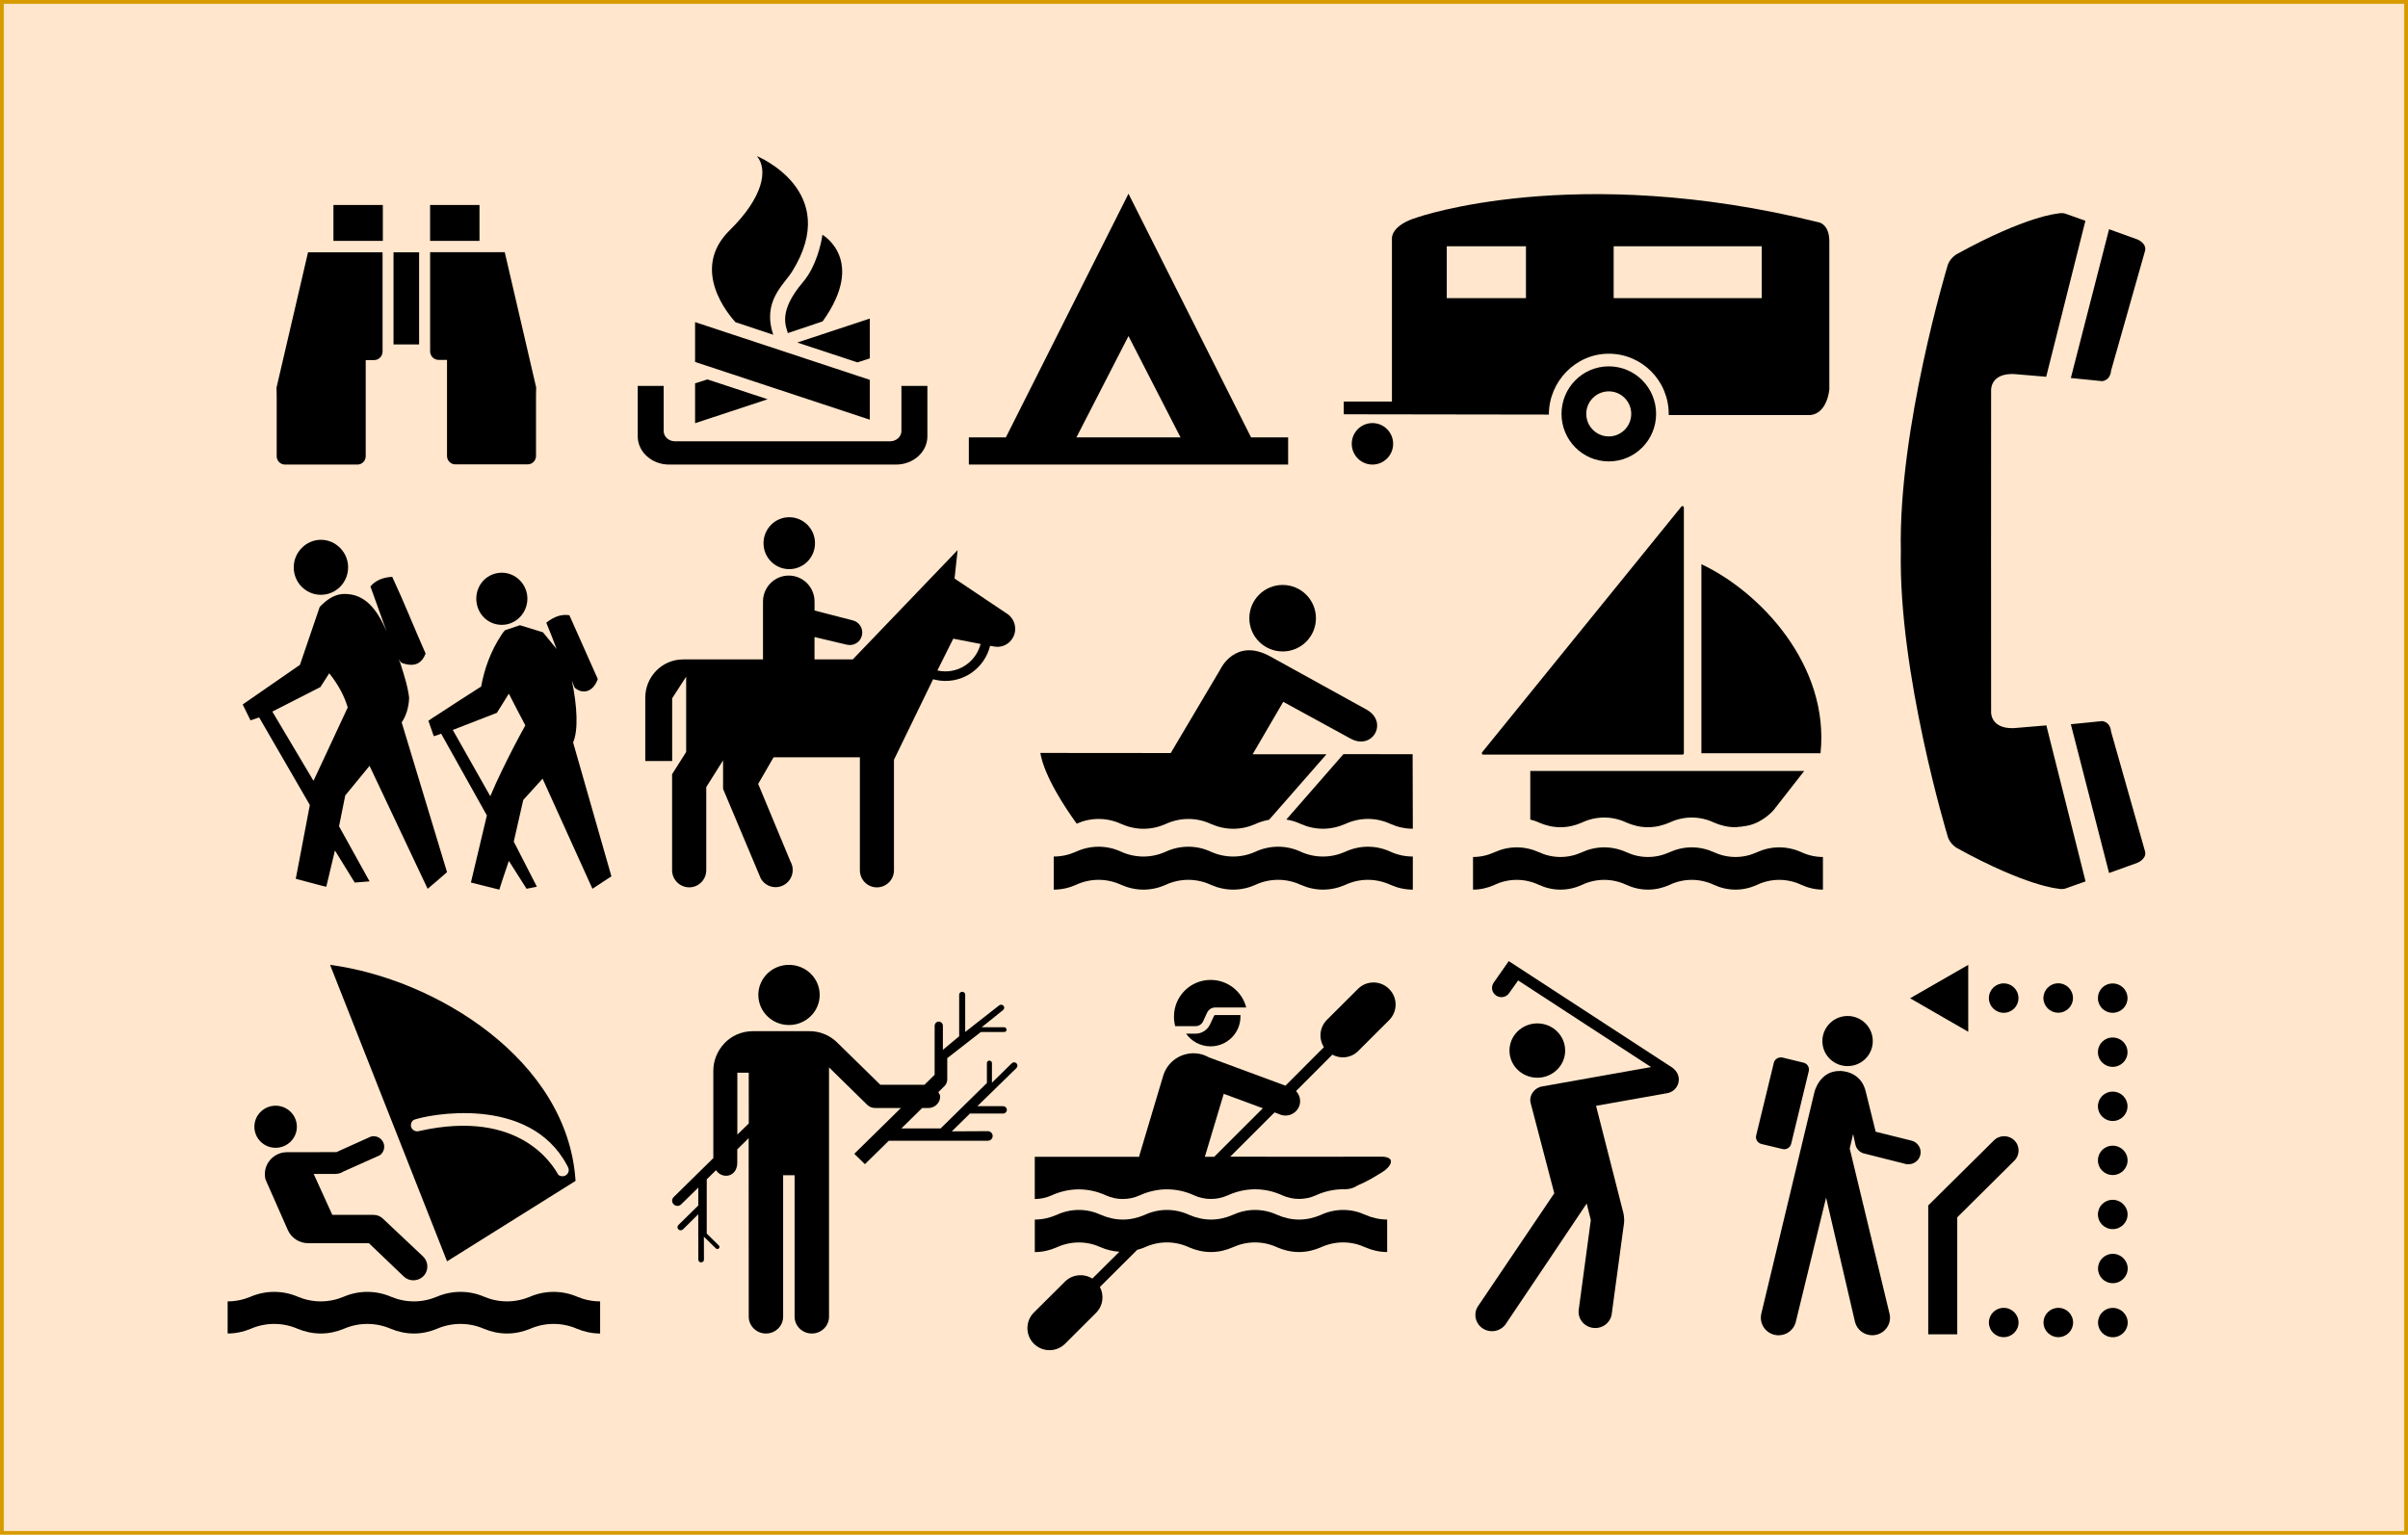 <?xml version="1.0" encoding="UTF-8"?>
<!DOCTYPE svg PUBLIC "-//W3C//DTD SVG 1.1//EN" "http://www.w3.org/Graphics/SVG/1.1/DTD/svg11.dtd">
<svg xmlns="http://www.w3.org/2000/svg" xmlns:xlink="http://www.w3.org/1999/xlink" version="1.1" width="640px" height="408px" viewBox="-0.5 -0.5 640 408" content="&lt;mxfile host=&quot;app.diagrams.net&quot; modified=&quot;2020-08-03T09:40:15.143Z&quot; agent=&quot;5.0 (Windows NT 10.0; Win64; x64) AppleWebKit/537.36 (KHTML, like Gecko) Chrome/84.0.415.105 Safari/537.36&quot; etag=&quot;dLroeg2-vrHS4CCMnR1o&quot; version=&quot;13.5.8&quot; type=&quot;github&quot;&gt;&lt;diagram id=&quot;J8G_Ns2awNbWIuy5xCMm&quot; name=&quot;Page-1&quot;&gt;3Zlbb5swFMc/TR6LDAYbHte0u0itNK3Sbi+RAwa8GIyM0yT79DMBmjjQNS2kD0RRZP+Pbcz5+XLszOA8236SpEjvRUT5zAHRdgZvZo5jA8eZVV8Q7WoFw0ZIJItqCRyEB/aXtjUbdc0iWjZaLSkhuGKFKYYiz2moDI1IKTZmsVjwyBAKklCjG5XwEBJOO8V+sEiltepAiA6Gz5Qlafto5Lm1JSNt6ablMiWR2BxJ8HYG51IIVaey7ZzyynumYz4+Y33qmaS5OqfCPPr97df36G6L4qt75+f8y5+rmyu7eY9HwtfNKze9VbvWB1Ks84hWrYAZvN6kTNGHgoSVdaOpay1VGdc5WydjxvlccCH3dWEcUxSGWi+VFCt6ZIlwsARVg00HqFR0++yr2U8O00ONiowqudNFmgou8OoqzSizXVznNwdmCAa1lh7hckFTkDTjJHlq++BJnWic+RrHvuxXPSCKKpltk2ryWCVL8tIqCyFVaS1ZLsI1J7I0/VsIlisqbx+1a8p+n4P9p+PzXOT6adeVo5ke4HdkSflXUTLFRK7NS6GUyI4KfOC6P9qgRIWYNLmQVo8fCRv2DWwOsLvYeqi12ujQnIHQQpIVMZN0usg87Jozzfc7yDCyAr9LzXcuRA2OQI3KhT1dahjZJjWELK/DzXYCC3e52QC2hUdH546ALtnvT9OFh5Bjwgu6U853LR910eFLTTlvILeUrVieTJeZ225R7c4WgA6zvjUygBcCdkaY939gQpZ0ScLVQknC+HTJeRiZ5Hy3S64nJgkuFZPggeT0GWgpiJouMeSbmxsEzlnE2mqjE/MHEiv1BFtMmxkOTmdZN/IPXAv3YLNbvKNzCwZy27A8KtcynvjOZh61XQDPWx/9C1Frb4rejk2IaJEQlVI5aXKeD18m57wnuaF3JCuyI6vpAkMYnwDr3mq9ayhiD70fSQSf9up4uq+5PbGI570nsqEn7JLyeFHdwmtuU4/9fWyf0Dtzb7sYvTefsxUNU/3DaZFqNy+86UILwMlRuwcaQla7dhmhpA9eDU5nD3/Z7G1H/3zB238=&lt;/diagram&gt;&lt;/mxfile&gt;" resource="https://app.diagrams.net/#Hminhtamhoaiduc%2Fstore%2Fmaster%2Ficons_test.svg"><defs/><g><rect x="0" y="0" width="639" height="407" fill="#ffe6cc" stroke="#d79b00" pointer-events="all"/><rect x="73" y="54" width="69" height="69" fill="none" stroke="none" pointer-events="all"/><path d="M 101.25 54 L 88.12 54 L 88.12 63.54 L 101.25 63.54 L 101.25 54 Z M 116.06 95.17 C 114.82 95.17 113.82 94.15 113.82 92.89 L 113.82 66.53 L 133.65 66.53 L 142 102.49 L 141.96 104.82 L 141.96 120.71 C 141.96 121.93 140.99 122.94 139.77 122.94 L 120.49 122.94 C 119.28 122.94 118.31 121.93 118.31 120.71 L 118.31 95.17 L 116.22 95.17 Z M 98.94 95.22 C 100.18 95.22 101.18 94.21 101.18 92.95 L 101.18 66.57 L 81.37 66.57 L 73 102.53 L 73.04 104.88 L 73.04 120.78 C 73.04 122 74.03 123 75.23 123 L 94.5 123 C 95.72 123 96.7 122 96.7 120.78 L 96.7 95.22 L 98.76 95.22 Z M 110.89 66.57 L 104.09 66.57 L 104.09 91.06 L 110.89 91.06 L 110.89 66.57 Z M 126.95 54 L 113.81 54 L 113.81 63.54 L 126.94 63.54 L 126.94 54 Z" fill="#000000" stroke="none" pointer-events="all"/><rect x="169" y="41" width="76.98" height="82" fill="none" stroke="none" pointer-events="all"/><path d="M 175.89 102.09 L 169 102.09 L 169 115.52 C 169 119.63 172.74 123 177.33 123 L 237.65 123 C 242.24 123 245.98 119.64 245.98 115.53 L 245.98 102.09 L 239.08 102.09 L 239.08 114.09 C 239.08 115.6 237.71 116.82 236.03 116.82 L 178.93 116.82 C 177.24 116.82 175.89 115.59 175.89 114.09 L 175.89 102.09 Z M 230.68 111.07 L 230.68 100.48 L 184.24 85.13 L 184.24 95.72 Z M 194.96 85.14 C 193.36 83.36 182.74 71.21 193.45 60.7 C 202.38 51.93 203.68 44.57 200.67 41 C 200.67 41 223.39 50.25 210.03 71.68 C 207.74 75.32 202.03 79.62 205.02 88.49 L 194.96 85.14 Z M 208.9 88.05 C 208.41 86.25 206.24 82.34 212.88 74.54 C 216.43 70.39 217.76 64.24 218.09 61.92 C 218.09 61.92 229.86 68.6 218.14 84.94 L 208.9 88.05 Z M 211.4 90.56 L 230.68 84.19 L 230.68 94.77 L 227.4 95.84 Z M 203.52 105.64 L 184.24 112 L 184.24 101.41 L 187.52 100.36 Z" fill="#000000" stroke="none" pointer-events="all"/><rect x="356" y="19.5" width="129.7" height="103.5" fill="none" stroke="none" pointer-events="all"/><path d="M 482.96 58.62 C 418.02 42.51 376.09 57.32 376.09 57.32 C 369.16 59.42 369.45 62.83 369.45 62.83 L 369.45 106.26 L 356.65 106.26 L 356.65 109.63 L 411.16 109.71 C 411.16 100.88 418.3 93.53 427.09 93.53 C 435.87 93.53 443.01 100.7 443.01 109.52 C 443.01 109.63 443.02 109.74 443.02 109.84 L 480.68 109.84 C 485.22 109.35 485.7 103.01 485.7 103.01 L 485.7 63.65 C 485.7 59.1 482.96 58.62 482.96 58.62 Z M 405.07 78.76 L 384.02 78.76 L 384.02 64.96 L 405.07 64.96 L 405.07 78.76 Z M 467.73 78.76 L 428.38 78.76 L 428.38 64.96 L 467.73 64.96 L 467.73 78.76 Z" fill="#000000" stroke="none" pointer-events="all"/><path d="M 364.27 111.97 C 361.24 111.97 358.77 114.43 358.77 117.48 C 358.77 120.52 361.23 123 364.27 123 C 367.29 123 369.77 120.54 369.77 117.48 C 369.77 114.44 367.29 111.97 364.27 111.97 Z" fill="#000000" stroke="none" pointer-events="all"/><path d="M 364.27 117.48" fill="#000000" stroke="none" pointer-events="all"/><path d="M 427.09 96.89 C 420.15 96.89 414.52 102.54 414.52 109.52 C 414.52 116.5 420.14 122.16 427.09 122.16 C 434.04 122.16 439.66 116.5 439.66 109.52 C 439.66 102.54 434.04 96.89 427.09 96.89 Z M 427.09 115.52 C 423.8 115.52 421.1 112.84 421.1 109.52 C 421.1 106.22 423.78 103.54 427.09 103.54 C 430.38 103.54 433.05 106.22 433.05 109.52 C 433.05 112.84 430.38 115.52 427.09 115.52 Z" fill="#000000" stroke="none" pointer-events="all"/><rect x="257" y="51" width="84.86" height="72" fill="none" stroke="none" pointer-events="all"/><path d="M 332.01 115.78 L 299.43 51 L 266.84 115.78 L 257 115.78 L 257 123 L 341.86 123 L 341.86 115.78 L 332.01 115.78 Z M 285.59 115.78 L 299.43 88.84 L 313.26 115.77 L 285.59 115.77 Z" fill="#000000" stroke="none" pointer-events="all"/><rect x="64" y="143" width="98" height="93" fill="none" stroke="none" pointer-events="all"/><path d="M 132.88 151.75 C 129.04 151.75 126.09 154.86 126.09 158.63 C 126.09 162.5 129.04 165.61 132.88 165.61 C 136.6 165.61 139.67 162.5 139.67 158.63 C 139.66 154.86 136.6 151.75 132.88 151.75 Z M 151.82 196.87 C 153.24 193.66 152.91 187.12 151.49 180.46 C 151.6 180.68 152.15 182.24 152.26 182.35 C 154.56 184.23 157.18 183.35 158.38 180.02 C 155.86 174.36 153.35 168.71 150.83 163.05 C 148.75 162.72 146.78 163.39 144.69 165.04 C 145.68 167.38 146.56 169.7 147.43 172.03 L 143.81 167.59 L 137.68 165.71 L 133.73 167.04 C 133.4 167.37 133.07 167.81 132.86 168.15 C 129.9 172.58 128.26 177.24 127.38 182.01 C 123.43 184.56 119.72 186.89 115.88 189.44 C 115 190 114.13 190.55 113.36 191.11 L 114.79 195.21 L 115.88 194.88 L 116.75 194.54 L 128.9 216.27 L 124.66 234.11 L 132.21 236 L 132.88 233.9 L 134.74 228.35 L 139.45 235.77 L 142.19 235.22 L 136.05 223.24 L 138.57 212.16 L 143.71 206.5 L 156.96 235.77 L 162 232.46 L 151.82 196.87 Z M 132.88 204.4 C 131.78 206.62 130.8 208.84 129.81 211.17 L 119.84 193.55 L 131.56 189 L 132.88 186.9 L 134.74 183.9 C 136.17 186.78 137.7 189.56 139.12 192.33 C 136.92 196.32 134.84 200.3 132.88 204.4 Z M 84.8 143 C 80.85 143 77.57 146.32 77.57 150.31 C 77.57 154.42 80.85 157.62 84.8 157.62 C 88.74 157.62 92.02 154.41 92.02 150.31 C 92.03 146.32 88.74 143 84.8 143 Z M 106.26 191.54 C 107.47 189.77 108.13 187.56 108.24 185.01 C 107.91 182.01 106.81 178.69 105.83 175.58 C 104.85 173.59 105.72 175.58 106.48 175.8 C 109.77 176.91 111.63 175.8 112.62 173.25 C 109.56 166.37 106.92 159.62 103.75 152.85 C 101.23 152.96 99.26 153.85 97.95 155.4 L 102.22 167.27 C 99.7 161.39 96.41 157.29 90.94 157.4 C 88.97 157.4 86.89 158.4 84.81 160.5 C 84.7 160.61 84.59 160.72 84.48 160.83 C 82.72 165.93 80.97 171.14 79.22 176.24 L 64 186.78 L 66.08 191 L 68.38 190.22 L 81.85 213.5 L 78.11 233.12 L 84.8 234.9 L 86.22 235.24 L 88.52 225.59 L 93.78 234.12 L 97.72 233.8 L 89.61 219.16 L 91.26 210.96 L 97.72 203.09 L 113.16 235.78 L 115.9 233.45 L 118.31 231.35 L 106.26 191.54 Z M 84.8 202.85 L 82.82 207.07 L 71.88 188.67 L 84.7 182.13 C 84.7 182.02 84.81 181.91 84.81 181.91 C 85.57 180.69 86.34 179.58 87 178.48 C 89.4 181.47 91.05 184.58 91.92 187.57 L 84.8 202.85 Z" fill="#000000" stroke="none" pointer-events="all"/><rect x="171" y="137" width="99" height="99" fill="none" stroke="none" pointer-events="all"/><path d="M 209.26 150.8 C 213.05 150.8 216.11 147.71 216.11 143.91 C 216.11 140.09 213.05 137 209.26 137 C 205.49 137 202.43 140.09 202.43 143.91 C 202.43 147.71 205.49 150.8 209.26 150.8 M 260.12 170.69 L 252.86 169.28 L 248.64 177.74 C 249.33 177.91 250.03 177.98 250.76 177.98 C 255.27 177.98 259.04 174.89 260.12 170.69 M 171 184.97 C 171 179.36 175.5 174.8 181.06 174.8 L 202.29 174.8 L 202.29 159.43 C 202.29 155.6 205.35 152.51 209.14 152.51 C 212.93 152.51 215.99 155.6 215.99 159.43 L 215.99 161.8 L 226.1 164.41 C 227.87 164.82 229 166.59 228.59 168.38 C 228.2 170.18 226.43 171.3 224.63 170.9 L 215.98 168.85 L 215.98 174.79 L 226.16 174.79 L 254.02 145.74 L 253.2 153.29 L 266.91 162.49 C 269.18 163.79 270 166.74 268.7 169.03 C 267.69 170.85 265.66 171.73 263.75 171.38 L 262.65 171.17 C 261.33 176.56 256.51 180.52 250.78 180.52 C 249.64 180.52 248.54 180.35 247.5 180.07 L 237.1 201.47 L 237.1 230.84 C 237.1 233.36 235.06 235.4 232.55 235.4 C 230.06 235.4 228.04 233.36 228.04 230.84 L 228.04 200.81 L 205.11 200.81 L 201.01 207.89 L 209.59 228.52 C 210.84 230.73 210.05 233.51 207.89 234.74 C 205.69 236 202.94 235.22 201.69 233.01 L 191.68 209.22 L 191.68 201.63 L 187.21 208.74 L 187.21 230.83 C 187.21 233.35 185.18 235.39 182.68 235.39 C 180.18 235.39 178.13 233.35 178.13 230.83 L 178.13 205.32 L 181.87 199.4 L 181.87 179.39 L 178.15 185.13 L 178.15 201.81 L 171 201.81 L 171 184.97 Z" fill="#000000" stroke="none" pointer-events="all"/><rect x="276" y="155" width="99" height="81" fill="none" stroke="none" pointer-events="all"/><path d="M 340.41 172.68 C 345.3 172.68 349.25 168.72 349.25 163.85 C 349.25 158.97 345.3 155 340.41 155 C 335.51 155 331.55 158.97 331.55 163.85 C 331.55 168.72 335.51 172.68 340.41 172.68 Z M 375 236 C 372.91 236 370.89 235.53 369.11 234.74 C 367.28 233.89 365.21 233.39 363.05 233.39 C 360.92 233.39 358.85 233.88 357.02 234.74 C 355.21 235.53 353.21 236 351.13 236 C 349.04 236 347.04 235.53 345.25 234.74 C 343.43 233.89 341.36 233.39 339.19 233.39 C 337.02 233.39 334.96 233.88 333.13 234.74 C 331.35 235.53 329.35 236 327.26 236 C 325.18 236 323.18 235.53 321.37 234.74 C 319.54 233.89 317.49 233.39 315.34 233.39 C 313.18 233.39 311.11 233.88 309.27 234.74 C 307.5 235.53 305.5 236 303.4 236 C 301.33 236 299.33 235.53 297.53 234.74 C 295.7 233.89 293.63 233.39 291.49 233.39 C 289.34 233.39 287.27 233.88 285.43 234.74 C 283.65 235.53 281.65 236 279.56 236 L 279.56 227.2 C 281.64 227.2 283.64 226.74 285.43 225.94 C 287.26 225.09 289.33 224.59 291.49 224.59 C 293.63 224.59 295.7 225.08 297.53 225.94 C 299.33 226.75 301.33 227.2 303.4 227.2 C 305.49 227.2 307.49 226.74 309.27 225.94 C 311.1 225.09 313.17 224.59 315.34 224.59 C 317.5 224.59 319.54 225.08 321.37 225.94 C 323.18 226.75 325.18 227.2 327.26 227.2 C 329.35 227.2 331.35 226.74 333.13 225.94 C 334.95 225.09 337.02 224.59 339.19 224.59 C 341.36 224.59 343.42 225.08 345.25 225.94 C 347.03 226.75 349.03 227.2 351.13 227.2 C 353.21 227.2 355.21 226.74 357.02 225.94 C 358.85 225.09 360.92 224.59 363.05 224.59 C 365.21 224.59 367.28 225.08 369.11 225.94 C 370.88 226.75 372.91 227.2 375 227.2 L 375 236 Z M 285.67 218.46 C 287.45 217.66 289.43 217.21 291.51 217.21 C 293.65 217.21 295.72 217.7 297.55 218.56 C 299.35 219.35 301.35 219.82 303.42 219.82 C 305.51 219.82 307.5 219.35 309.29 218.56 C 311.12 217.71 313.19 217.21 315.36 217.21 C 317.52 217.21 319.56 217.7 321.39 218.56 C 323.2 219.35 325.2 219.82 327.28 219.82 C 329.37 219.82 331.37 219.35 333.15 218.56 C 334.32 218.02 335.52 217.66 336.8 217.43 L 352.06 200.01 L 332.43 200.01 L 340.56 186.07 L 358.38 195.81 C 364.27 199.13 368.62 191.46 362.7 188.14 L 337.17 174.04 C 327.78 168.82 323.82 177.48 323.82 177.48 L 310.66 199.69 L 276 199.66 C 277.09 206 282.79 214.5 285.67 218.46 Z M 341.38 217.37 C 342.74 217.58 344.03 217.98 345.25 218.55 C 347.03 219.34 349.03 219.81 351.13 219.81 C 353.21 219.81 355.21 219.34 357.02 218.55 C 358.85 217.7 360.92 217.2 363.05 217.2 C 365.21 217.2 367.28 217.69 369.11 218.55 C 370.88 219.34 372.91 219.81 375 219.81 L 374.95 200 L 356.56 199.98 L 341.38 217.37 Z" fill="#000000" stroke="none" pointer-events="all"/><rect x="391" y="134" width="94.79" height="102" fill="none" stroke="none" pointer-events="all"/><path d="M 484 236 C 481.99 236 480.02 235.53 478.28 234.73 C 476.5 233.89 474.48 233.4 472.38 233.4 C 470.29 233.4 468.28 233.88 466.49 234.73 C 464.74 235.53 462.79 236 460.76 236 C 458.75 236 456.78 235.53 455.04 234.73 C 453.25 233.89 451.23 233.4 449.13 233.4 C 447.05 233.4 445.03 233.88 443.25 234.73 C 441.49 235.53 439.54 236 437.5 236 C 435.46 236 433.52 235.53 431.77 234.73 C 429.99 233.89 427.96 233.4 425.87 233.4 C 423.77 233.4 421.75 233.88 419.97 234.73 C 418.24 235.53 416.28 236 414.24 236 C 412.22 236 410.26 235.53 408.51 234.73 C 406.73 233.89 404.72 233.4 402.61 233.4 C 400.52 233.4 398.51 233.88 396.73 234.73 C 394.97 235.53 393.03 236 391 236 L 391 227.32 C 393.04 227.32 394.98 226.86 396.73 226.05 C 398.51 225.24 400.53 224.76 402.61 224.76 C 404.72 224.76 406.73 225.24 408.51 226.05 C 410.26 226.86 412.22 227.32 414.24 227.32 C 416.28 227.32 418.23 226.86 419.97 226.05 C 421.75 225.24 423.77 224.76 425.87 224.76 C 427.96 224.76 429.99 225.24 431.77 226.05 C 433.52 226.86 435.46 227.32 437.5 227.32 C 439.53 227.32 441.48 226.86 443.24 226.05 C 445.03 225.24 447.05 224.76 449.12 224.76 C 451.22 224.76 453.24 225.24 455.03 226.05 C 456.77 226.86 458.73 227.32 460.75 227.32 C 462.79 227.32 464.73 226.86 466.49 226.05 C 468.27 225.24 470.29 224.76 472.38 224.76 C 474.48 224.76 476.5 225.24 478.28 226.05 C 480.02 226.86 481.98 227.32 484 227.32 L 484 236 L 484 236 Z M 451.7 149.49 C 467.29 156.82 485.79 176.32 483.36 199.74 L 451.7 199.74 L 451.7 149.49 L 451.7 149.49 Z M 476.67 204.46 L 462.21 204.46 L 406.22 204.46 L 406.22 217.37 C 407.01 217.58 407.8 217.81 408.51 218.16 C 410.26 218.93 412.22 219.41 414.24 219.41 C 416.28 219.41 418.23 218.93 419.97 218.16 C 421.75 217.32 423.77 216.83 425.87 216.83 C 427.96 216.83 429.99 217.32 431.77 218.16 C 433.52 218.93 435.46 219.41 437.5 219.41 C 439.53 219.41 441.48 218.93 443.24 218.16 C 445.03 217.32 447.05 216.83 449.12 216.83 C 451.22 216.83 453.24 217.32 455.03 218.16 C 456.77 218.93 458.73 219.41 460.76 219.41 C 461.14 219.41 461.52 219.31 461.89 219.26 C 461.93 219.26 461.93 219.31 461.98 219.31 C 462.24 219.31 462.43 219.19 462.67 219.19 C 463.13 219.13 463.6 219.08 464.06 218.97 C 468.23 218.09 470.92 214.82 470.92 214.82 L 479.02 204.46 L 476.67 204.46 L 476.67 204.46 L 476.67 204.46 Z M 446.86 134.1 C 446.72 134.01 446.56 134 446.42 134.15 C 446.42 134.15 446.42 134.15 446.41 134.15 C 446.41 134.15 446.41 134.15 446.4 134.15 C 428.74 155.92 411.08 177.7 393.44 199.46 C 393.24 199.71 393.35 200.11 393.7 200.11 C 411.36 200.11 429.02 200.11 446.66 200.11 C 446.87 200.11 447.04 199.94 447.04 199.73 C 447.04 177.96 447.04 156.19 447.04 134.42 C 447.06 134.26 446.97 134.15 446.86 134.1 Z" fill="#000000" stroke="none" pointer-events="all"/><rect x="60" y="256" width="99" height="98" fill="none" stroke="none" pointer-events="all"/><path d="M 159 354 C 156.85 354 154.76 353.53 152.91 352.76 C 151.01 351.93 148.87 351.45 146.63 351.45 C 144.41 351.45 142.27 351.93 140.37 352.76 C 138.49 353.53 136.42 354 134.25 354 C 132.08 354 130.02 353.53 128.16 352.76 C 126.26 351.93 124.12 351.45 121.87 351.45 C 119.65 351.45 117.51 351.93 115.59 352.76 C 113.74 353.53 111.68 354 109.51 354 C 107.34 354 105.27 353.53 103.41 352.76 C 101.5 351.93 99.37 351.45 97.12 351.45 C 94.88 351.45 92.76 351.93 90.85 352.76 C 88.99 353.53 86.92 354 84.75 354 C 82.58 354 80.52 353.53 78.65 352.76 C 76.75 351.93 74.61 351.45 72.38 351.45 C 70.13 351.45 68.01 351.93 66.1 352.76 C 64.24 353.53 62.18 354 60 354 L 60 345.46 C 62.17 345.46 64.23 345 66.1 344.22 C 68 343.4 70.13 342.93 72.38 342.93 C 74.61 342.93 76.75 343.4 78.65 344.22 C 80.52 345 82.58 345.46 84.75 345.46 C 86.92 345.46 88.99 345 90.85 344.22 C 92.76 343.4 94.89 342.93 97.12 342.93 C 99.37 342.93 101.49 343.4 103.41 344.22 C 105.27 345 107.33 345.46 109.51 345.46 C 111.68 345.46 113.74 345 115.6 344.22 C 117.52 343.4 119.66 342.93 121.88 342.93 C 124.13 342.93 126.27 343.4 128.17 344.22 C 130.02 345 132.08 345.46 134.26 345.46 C 136.44 345.46 138.5 345 140.37 344.22 C 142.27 343.4 144.41 342.93 146.63 342.93 C 148.87 342.93 151.01 343.4 152.91 344.22 C 154.76 345 156.85 345.46 159 345.46 L 159 354 Z M 72.75 304.63 C 75.86 304.63 78.4 302.12 78.4 299.03 C 78.4 295.94 75.87 293.44 72.75 293.44 C 69.64 293.44 67.11 295.95 67.11 299.03 C 67.11 302.11 69.63 304.63 72.75 304.63 Z M 97.55 329.99 L 81.41 329.99 C 79.03 329.99 76.96 328.6 76.03 326.56 L 70.07 313.06 C 69.95 312.61 69.89 312.14 69.89 311.67 C 69.89 308.41 72.54 305.8 75.8 305.8 L 88.91 305.78 L 97.91 301.72 C 98.05 301.62 98.42 301.55 98.82 301.55 C 100.36 301.55 101.62 302.81 101.62 304.33 C 101.62 305.27 101.14 306.13 100.42 306.63 L 90.64 311 C 89.99 311.51 88.76 311.58 88.76 311.58 L 82.87 311.58 L 87.82 322.46 L 98.72 322.46 L 98.72 322.46 C 99.8 322.46 100.55 322.83 101.21 323.41 L 111.91 333.49 L 111.91 333.49 C 113.39 334.88 113.48 337.2 112.1 338.7 C 110.68 340.16 108.33 340.26 106.85 338.88 L 106.85 338.88 L 97.55 329.99 Z M 147.83 311.71 C 148.04 312.05 148.55 312.19 149.02 312.19 C 149.92 312.19 150.66 311.46 150.66 310.54 C 150.66 310.1 150.44 309.7 150.24 309.34 C 140.16 290.24 112.93 295.92 109.6 297.16 C 109.04 297.37 108.71 298 108.71 298.61 C 108.71 299.51 109.45 300.25 110.36 300.25 C 110.64 300.25 110.78 300.23 111.01 300.15 C 137.72 294.2 146.42 309.29 147.83 311.71 Z M 152.47 313.43 L 118.32 334.81 L 87.23 256 C 115.05 259.66 150.42 281.11 152.47 313.43 Z" fill="#000000" stroke="none" pointer-events="all"/><rect x="178" y="256" width="92" height="98" fill="none" stroke="none" pointer-events="all"/><path d="M 209.19 271.99 C 204.7 271.99 201.05 268.4 201.05 263.98 C 201.05 259.57 204.69 256 209.19 256 C 213.7 256 217.36 259.57 217.36 263.99 C 217.36 268.4 213.69 271.99 209.19 271.99 Z M 269.66 282.17 C 269.3 281.82 268.76 281.82 268.4 282.17 L 263.14 287.33 L 263.14 282.1 C 263.14 281.75 262.83 281.45 262.47 281.45 C 262.09 281.45 261.8 281.75 261.8 282.1 L 261.8 287.4 L 249.5 299.48 L 239.07 299.48 C 239.07 299.48 241.79 296.81 244.59 294.06 L 246.21 294.06 C 247.95 294.06 249.38 292.68 249.38 291 C 249.38 290.55 249.07 290.23 248.89 289.84 C 249.76 288.98 250.43 288.31 250.57 288.17 C 251.24 287.54 251.26 286.52 251.26 286.52 L 251.26 280.8 L 260.21 273.84 L 266.39 273.84 C 266.75 273.84 267.03 273.59 267.03 273.24 C 267.03 272.91 266.74 272.58 266.39 272.58 L 260.42 272.58 L 266.13 267.98 C 266.46 267.65 266.51 267.16 266.18 266.84 C 265.85 266.51 265.3 266.51 264.96 266.84 L 256.03 273.84 L 256.03 263.93 C 256.03 263.48 255.7 263.16 255.24 263.16 C 254.79 263.16 254.43 263.48 254.43 263.93 L 254.43 274.99 L 250.1 278.59 L 250.1 272.19 C 250.1 271.6 249.62 271.08 249.03 271.08 C 248.41 271.08 247.91 271.6 247.91 272.19 L 247.91 285.22 L 245.19 287.88 C 242.58 287.88 235.24 287.88 233.48 287.88 C 232.1 286.53 224.05 278.66 222.05 276.69 C 221.93 276.55 221.26 275.95 221.1 275.85 C 219.34 274.47 217.11 273.63 214.68 273.63 L 199.64 273.63 C 193.31 273.63 189.09 278.84 189.09 284.13 L 189.09 307.37 L 178.55 317.73 C 178 318.26 178 319.13 178.55 319.66 C 179.1 320.2 180 320.22 180.55 319.66 L 185.09 315.21 L 185.09 319.97 L 179.81 325.15 C 179.48 325.48 179.48 325.99 179.81 326.32 C 180.14 326.65 180.69 326.65 181.02 326.32 L 185.08 322.3 L 185.1 334.37 C 185.1 334.77 185.43 335.09 185.84 335.09 C 186.27 335.09 186.6 334.77 186.6 334.37 L 186.58 328.26 L 189.77 331.38 C 189.98 331.59 190.34 331.59 190.56 331.38 C 190.77 331.17 190.77 330.83 190.56 330.61 L 187.34 327.43 L 187.34 313.01 L 189.81 310.58 C 191.38 313.04 195.45 312.49 195.45 308.58 L 195.45 305.04 L 198.48 302.07 L 198.5 349.51 C 198.5 351.99 200.55 354 203.08 354 C 205.61 354 207.64 352 207.64 349.51 L 207.64 311.92 L 210.69 311.92 L 210.69 349.51 C 210.69 351.99 212.74 354 215.27 354 C 217.8 354 219.84 352 219.84 349.51 L 219.84 283.25 L 229.96 293.18 C 230.53 293.76 231.34 294.06 232.18 294.06 L 238.94 294.06 L 226.55 306.23 L 229.38 308.98 L 235.73 302.75 L 262.04 302.75 C 262.76 302.75 263.33 302.2 263.33 301.49 C 263.33 300.79 262.76 300.21 262.04 300.21 L 252.47 300.26 L 257.3 295.52 L 266.1 295.52 C 266.65 295.52 267.1 295.1 267.1 294.56 C 267.1 294.01 266.67 293.58 266.1 293.56 L 259.27 293.56 L 269.65 283.43 C 270 283.05 270 282.52 269.66 282.17 Z M 195.47 301.13 L 195.47 284.67 L 198.5 284.67 L 198.51 298.16 L 195.47 301.13 Z" fill="#000000" stroke="none" pointer-events="all"/><rect x="272" y="260" width="99" height="99" fill="none" stroke="none" pointer-events="all"/><path d="M 356.49 321.15 C 354.37 321.15 352.34 321.64 350.55 322.47 C 348.78 323.24 346.83 323.71 344.77 323.71 C 342.73 323.71 340.76 323.24 339 322.47 C 337.2 321.64 335.17 321.15 333.06 321.15 C 330.97 321.15 328.94 321.64 327.12 322.47 C 325.38 323.24 323.42 323.71 321.37 323.71 C 319.31 323.71 317.34 323.24 315.59 322.47 C 313.79 321.64 311.77 321.15 309.65 321.15 C 307.54 321.15 305.5 321.64 303.72 322.47 C 301.95 323.24 299.99 323.71 297.94 323.71 C 295.89 323.71 293.93 323.24 292.16 322.47 C 290.36 321.64 288.36 321.15 286.24 321.15 C 284.13 321.15 282.1 321.64 280.31 322.47 C 278.54 323.24 276.58 323.71 274.53 323.71 L 274.53 332.35 C 276.58 332.35 278.54 331.88 280.31 331.11 C 282.11 330.28 284.13 329.79 286.24 329.79 C 288.36 329.79 290.36 330.28 292.16 331.11 C 293.65 331.77 295.31 332.14 297.01 332.26 L 289.83 339.4 C 287.55 337.98 284.52 338.24 282.53 340.22 L 274.28 348.43 C 272 350.71 272 354.42 274.28 356.72 C 276.59 359 280.3 359 282.58 356.72 L 290.81 348.5 C 292.68 346.64 293.01 343.85 291.83 341.63 L 301.74 331.76 C 302.42 331.55 303.07 331.39 303.7 331.1 C 305.49 330.27 307.52 329.78 309.63 329.78 C 311.75 329.78 313.78 330.27 315.57 331.1 C 317.32 331.87 319.29 332.34 321.35 332.34 C 323.39 332.34 325.36 331.87 327.1 331.1 C 328.92 330.27 330.95 329.78 333.04 329.78 C 335.16 329.78 337.19 330.27 338.98 331.1 C 340.74 331.87 342.71 332.34 344.75 332.34 C 346.81 332.34 348.76 331.87 350.53 331.1 C 352.33 330.27 354.35 329.78 356.47 329.78 C 358.59 329.78 360.6 330.27 362.4 331.1 C 364.15 331.87 366.14 332.34 368.18 332.34 L 368.18 323.7 C 366.13 323.7 364.15 323.23 362.4 322.46 C 360.61 321.64 358.6 321.15 356.49 321.15 Z M 360.47 278.91 L 368.7 270.7 C 371 268.39 371 264.69 368.7 262.41 C 366.41 260.1 362.68 260.1 360.4 262.41 L 352.17 270.62 C 350.18 272.6 349.94 275.62 351.37 277.88 L 341.15 288.12 L 320.83 280.6 C 320.29 280.3 319.74 280.04 319.1 279.85 C 314.68 278.53 309.99 281.04 308.66 285.46 L 302.42 306.36 C 302.33 306.61 302.3 306.82 302.28 307.02 L 274.52 307.02 L 274.52 318.25 C 276.04 318.25 277.6 317.9 278.97 317.29 C 281.23 316.25 283.74 315.68 286.22 315.68 C 288.69 315.68 291.18 316.24 293.39 317.26 C 294.86 317.92 296.37 318.24 297.91 318.24 C 299.47 318.24 300.99 317.91 302.39 317.28 C 304.67 316.24 307.16 315.67 309.63 315.67 C 312.12 315.67 314.58 316.21 316.83 317.25 C 318.25 317.91 319.81 318.23 321.35 318.23 C 322.88 318.23 324.39 317.9 325.82 317.27 C 328.09 316.23 330.6 315.66 333.05 315.66 C 335.57 315.66 337.99 316.2 340.25 317.24 C 341.7 317.9 343.25 318.22 344.76 318.22 C 346.3 318.22 347.84 317.89 349.24 317.26 C 351.5 316.22 354.02 315.65 356.49 315.65 C 356.9 315.65 358.61 315.78 360.29 314.66 C 363.27 313.36 364.39 312.61 367 311.02 C 369.14 309.71 370.91 306.85 366.25 306.99 C 364.95 307.04 326.46 306.99 326.46 306.99 L 338.25 295.22 L 339.84 295.83 C 341.84 296.56 344.08 295.53 344.82 293.52 C 345.34 292.1 344.94 290.57 343.96 289.55 L 353.61 279.87 C 355.81 281.08 358.6 280.78 360.47 278.91 Z M 322.21 307.03 L 319.72 307.03 L 324.75 290.28 L 335.14 294.12 L 322.21 307.03 Z M 322.14 269.61 L 321.07 271.89 C 320.37 273.31 318.92 274.29 317.27 274.29 L 314.74 274.29 C 316.19 276.33 318.57 277.66 321.25 277.66 C 325.62 277.66 329.19 274.12 329.19 269.74 L 329.19 269.34 L 322.5 269.34 C 322.35 269.34 322.19 269.45 322.14 269.61 Z M 317.28 272.29 C 318.14 272.29 318.9 271.77 319.25 271.04 L 320.3 268.76 C 320.7 267.89 321.53 267.32 322.52 267.32 L 330.72 267.32 C 329.64 263.09 325.8 260 321.26 260 C 315.88 260 311.52 264.35 311.52 269.75 C 311.52 270.62 311.62 271.47 311.85 272.29 L 317.28 272.29 Z" fill="#000000" stroke="none" pointer-events="all"/><rect x="391" y="255" width="55" height="99" fill="none" stroke="none" pointer-events="all"/><path d="M 408.1 271.56 C 404 271.56 400.69 274.8 400.69 278.78 C 400.69 282.77 404 286 408.1 286 C 412.17 286 415.49 282.77 415.49 278.78 C 415.49 274.8 412.18 271.56 408.1 271.56 Z M 445.64 285.84 C 445.36 284.27 444.07 283.4 444 283.34 L 400.5 255 L 396.46 260.78 C 395.7 261.93 396.03 263.44 397.18 264.18 C 398.33 264.92 399.86 264.63 400.62 263.48 L 402.99 260.14 L 438.32 283.17 L 409.37 288.32 C 407.32 288.65 405.84 290.68 406.3 292.66 L 412.6 316.72 L 392.21 346.92 C 391 348.98 391.74 351.62 393.84 352.81 C 395.97 354 398.66 353.27 399.88 351.21 C 399.88 351.21 421.13 319.64 421.21 319.44 C 421.21 319.44 422.31 323.82 422.31 323.84 L 419.12 347.52 C 418.72 349.88 420.34 352.08 422.75 352.48 C 425.16 352.88 427.44 351.29 427.85 348.95 L 431.14 324.59 C 431.24 323.96 431.11 322.6 430.97 322 L 423.7 293.47 L 442.61 290.11 C 444.64 289.76 446 287.84 445.64 285.84 Z" fill="#000000" stroke="none" pointer-events="all"/><rect x="466" y="256" width="99" height="99" fill="none" stroke="none" pointer-events="all"/><path d="M 490.55 282.91 C 494.26 282.91 497.25 279.95 497.25 276.26 C 497.25 272.58 494.26 269.59 490.55 269.59 C 486.87 269.59 483.85 272.58 483.85 276.26 C 483.85 279.95 486.86 282.91 490.55 282.91 Z M 480.23 284.29 C 480.49 283.25 479.86 282.25 478.84 282 L 473.25 280.64 C 472.21 280.43 471.17 281.03 470.94 282.07 L 466.26 301.34 C 466 302.33 466.63 303.37 467.68 303.62 L 473.26 304.96 C 474.28 305.21 475.3 304.59 475.56 303.56 L 480.23 284.29 Z M 467.59 348.86 C 467.54 349.18 467.5 349.5 467.5 349.8 C 467.5 352.37 469.6 354.47 472.21 354.47 C 474.36 354.47 476.15 353.06 476.73 351.14 L 484.84 317.87 L 492.53 350.95 C 493.04 352.97 494.92 354.46 497.1 354.46 C 499.73 354.46 501.83 352.36 501.83 349.79 C 501.83 349.44 501.78 349.1 501.71 348.78 L 491.12 304.83 L 492.02 300.98 L 492.69 304.02 C 493.34 305.99 495.18 306.2 495.18 306.2 L 506.09 308.96 C 506.3 309.01 506.51 309.01 506.74 309.01 C 508.51 309.01 509.97 307.58 509.97 305.81 C 509.97 304.32 508.9 303.03 507.48 302.71 L 498.02 300.36 L 495.43 289.9 C 494.2 284.07 488.59 284.21 488.59 284.21 C 483.12 284.07 481.76 289.76 481.76 289.76 L 467.59 348.86 Z M 557.12 351.11 C 557.12 348.95 558.83 347.19 561.06 347.19 C 563.21 347.19 565 348.94 565 351.11 C 565 353.24 563.21 354.99 561.06 354.99 C 558.83 355 557.12 353.24 557.12 351.11 Z M 561.06 340.62 C 558.83 340.62 557.12 338.87 557.12 336.73 C 557.12 334.58 558.83 332.82 561.06 332.82 C 563.21 332.82 565 334.57 565 336.73 C 565 338.87 563.21 340.62 561.06 340.62 Z M 561.03 326.25 C 558.82 326.25 557.09 324.5 557.09 322.36 C 557.09 320.18 558.82 318.46 561.03 318.46 C 563.18 318.46 564.97 320.19 564.97 322.36 C 564.97 324.5 563.19 326.25 561.03 326.25 Z M 561.03 311.87 C 558.82 311.87 557.09 310.12 557.09 307.98 C 557.09 305.79 558.82 304.07 561.03 304.07 C 563.18 304.07 564.97 305.79 564.97 307.98 C 564.97 310.12 563.19 311.87 561.03 311.87 Z M 561.03 297.5 C 558.82 297.5 557.09 295.75 557.09 293.61 C 557.09 291.42 558.82 289.7 561.03 289.7 C 563.18 289.7 564.95 291.42 564.95 293.61 C 564.95 295.75 563.19 297.5 561.03 297.5 Z M 561.03 283.11 C 558.8 283.11 557.09 281.37 557.09 279.23 C 557.09 277.02 558.8 275.31 561.03 275.31 C 563.18 275.31 564.95 277.01 564.95 279.23 C 564.95 281.37 563.19 283.11 561.03 283.11 Z M 557.09 264.86 C 557.09 262.65 558.8 260.94 561.03 260.94 C 563.18 260.94 564.95 262.64 564.95 264.86 C 564.95 267 563.18 268.74 561.03 268.74 C 558.8 268.74 557.09 267 557.09 264.86 Z M 532.05 260.92 C 534.23 260.92 535.97 262.65 535.97 264.86 C 535.97 266.98 534.24 268.74 532.05 268.74 C 529.86 268.74 528.11 266.98 528.11 264.86 C 528.11 262.65 529.87 260.92 532.05 260.92 Z M 546.54 260.9 C 548.71 260.9 550.46 262.65 550.46 264.84 C 550.46 266.96 548.72 268.72 546.54 268.72 C 544.36 268.72 542.6 266.96 542.6 264.84 C 542.6 262.65 544.36 260.9 546.54 260.9 Z M 532.05 347.18 C 534.21 347.18 535.99 348.93 535.99 351.09 C 535.99 353.22 534.21 354.97 532.05 354.97 C 529.84 354.97 528.11 353.22 528.11 351.09 C 528.11 348.92 529.84 347.18 532.05 347.18 Z M 546.57 347.18 C 548.74 347.18 550.49 348.93 550.49 351.09 C 550.49 353.22 548.75 354.97 546.57 354.97 C 544.38 354.97 542.63 353.22 542.63 351.09 C 542.63 348.92 544.38 347.18 546.57 347.18 Z M 522.62 256 L 522.62 273.78 L 507.17 264.88 Z M 519.7 354.21 C 519.7 354.21 519.7 326.01 519.7 323.11 C 521.66 321.15 534.88 308.05 534.88 308.05 C 535.62 307.31 536 306.32 536 305.36 C 536 304.37 535.63 303.4 534.88 302.67 C 533.38 301.17 530.94 301.17 529.44 302.67 L 511.99 319.95 L 511.99 354.21 L 519.7 354.21 Z" fill="#000000" stroke="none" pointer-events="all"/><rect x="504" y="56" width="66.12" height="180" fill="none" stroke="none" pointer-events="all"/><path d="M 560.05 231.58 L 567.6 228.86 C 567.6 228.86 570.12 227.84 569.61 225.83 L 560.56 193.91 C 560.56 193.91 560.54 191.59 558.25 191.19 L 549.89 192.03 L 560.05 231.58 Z M 560.05 60.44 L 567.6 63.16 C 567.6 63.16 570.12 64.18 569.61 66.19 L 560.56 98.11 C 560.56 98.11 560.54 100.42 558.25 100.83 L 549.89 99.99 L 560.05 60.44 Z M 534.7 193.07 C 528.53 193.27 528.7 188.85 528.7 188.85 L 528.68 146 L 528.7 103.15 C 528.7 103.15 528.53 98.73 534.7 98.93 L 543.34 99.66 L 553.76 58.19 L 548.4 56.29 C 548.4 56.29 547.61 56 546.43 56.27 C 546.43 56.27 538.09 56.86 519.63 67.03 C 519.63 67.03 517.57 68.14 517.06 70.37 C 517.06 70.37 504 113.52 504.71 146 C 504.04 178.48 517.1 221.63 517.1 221.63 C 517.61 223.86 519.67 224.97 519.67 224.97 C 538.13 235.14 546.46 235.73 546.46 235.73 C 547.65 236 548.43 235.71 548.43 235.71 L 553.8 233.81 L 543.38 192.34 L 534.7 193.07 Z" fill="#000000" stroke="none" pointer-events="all"/></g></svg>